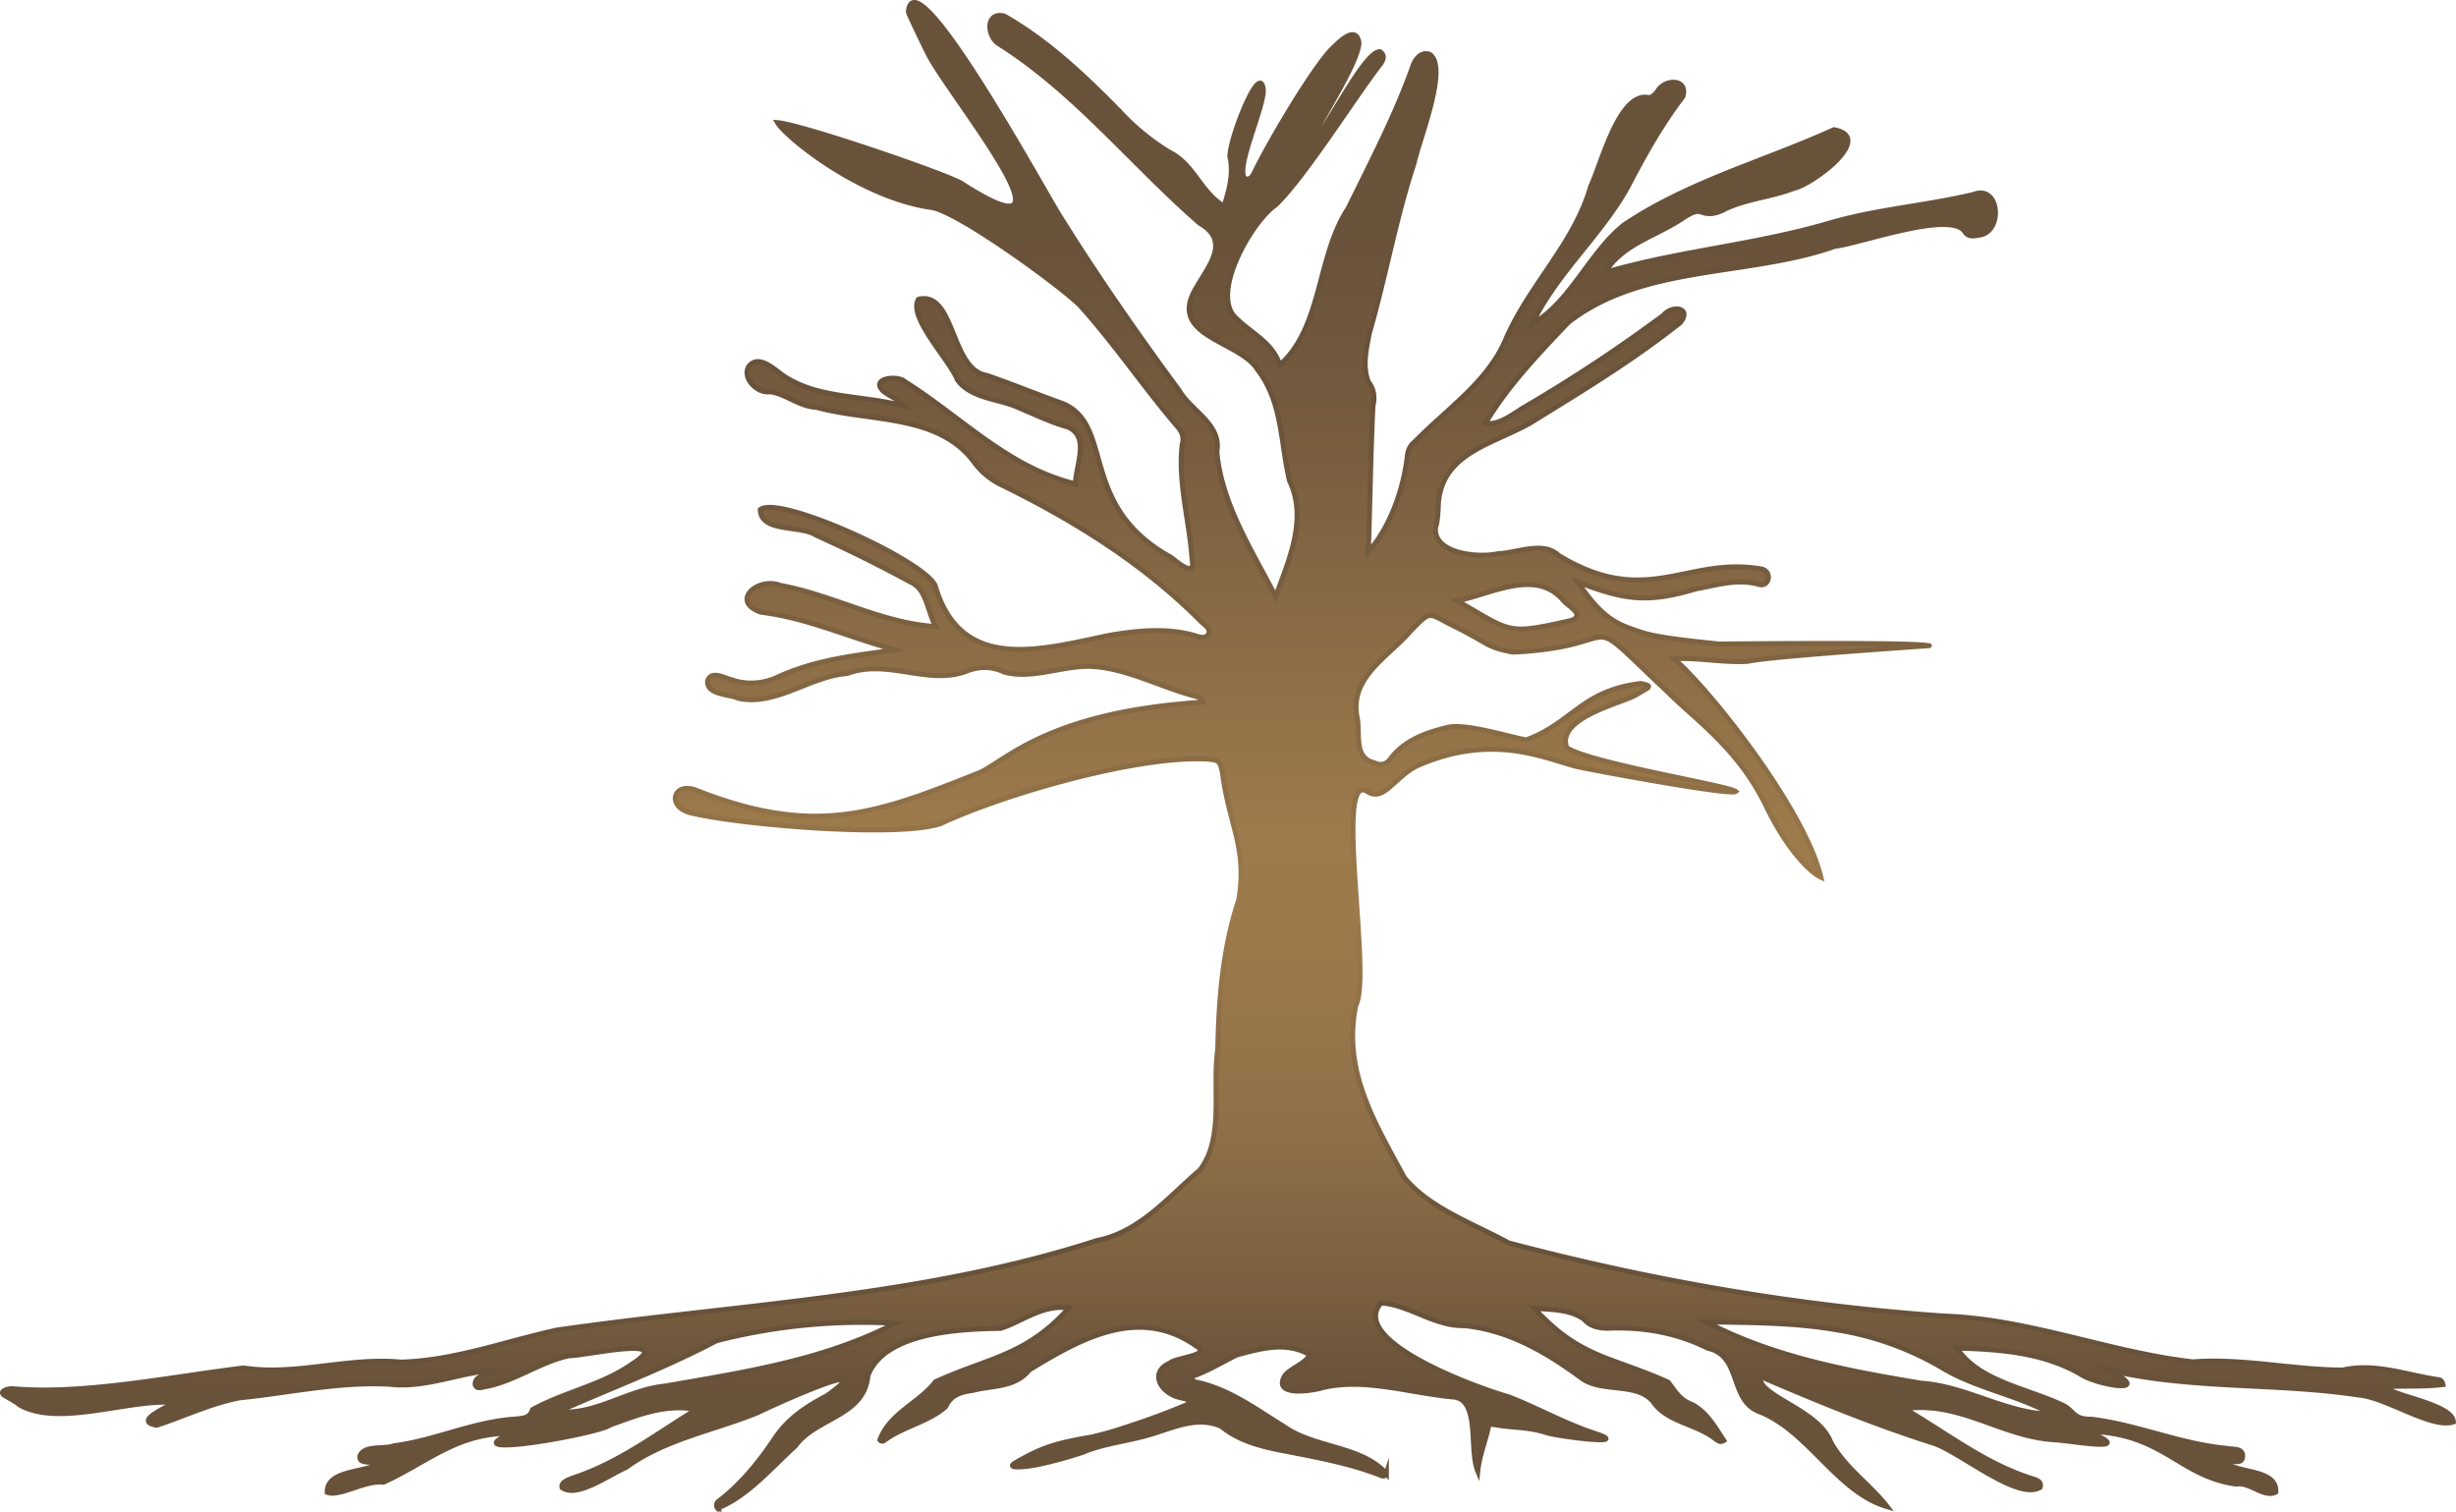 <svg xmlns="http://www.w3.org/2000/svg" xmlns:xlink="http://www.w3.org/1999/xlink" viewBox="0 0 986.66 607.2"><defs><style>.cls-1{stroke-miterlimit:10;stroke-width:2px;fill:url(#linear-gradient);stroke:url(#linear-gradient-2);}</style><linearGradient id="linear-gradient" x1="493.31" y1="638.02" x2="493.31" y2="33.2" gradientUnits="userSpaceOnUse"><stop offset="0.13" stop-color="#69523a"/><stop offset="0.2" stop-color="#7a5f40"/><stop offset="0.3" stop-color="#8e6f47"/><stop offset="0.4" stop-color="#9a784b"/><stop offset="0.5" stop-color="#9e7b4c"/><stop offset="0.76" stop-color="#785d3f"/><stop offset="0.9" stop-color="#69523a"/></linearGradient><linearGradient id="linear-gradient-2" x1="493.33" y1="607.2" x2="493.33" gradientUnits="userSpaceOnUse"><stop offset="0.18" stop-color="#69523a"/><stop offset="0.29" stop-color="#876944"/><stop offset="0.4" stop-color="#9e7b4c"/><stop offset="0.5" stop-color="#8a6c45"/><stop offset="0.65" stop-color="#72593d"/><stop offset="0.75" stop-color="#69523a"/></linearGradient></defs><g id="Layer_2" data-name="Layer 2"><g id="TREE"><path class="cls-1" d="M616.38,525.6c18.51,20.11,30.8,19.26,53.79,29.65,3.09,4.08,4.76,7.17,9.91,9.1,5.92,3.37,8.89,9,12.43,14.31-1.58,1-2.5-.14-3.45-.7-7.49-5.93-19.13-6.69-24.69-14.53-6.17-8.22-20.11-3.95-28.41-9.38-14.39-10.59-29.41-19.66-47.79-21.53-11.85.34-22.49-8.57-33.37-9.07-13.48,15.47,40,34.57,51.14,37.61,11.73,4.54,22.86,10.88,35,14.83,15.24,5-15,1.11-19.36-.29-8.86-2.77-13.28-1.71-23.31-3.66-1.46,6.93-3.92,12.64-4.59,19-3.69-8.83,1.22-29.15-10.16-29.78-17.07-1.56-35.17-7.69-52-3.76-4.66,1.46-20.84,3.82-15.18-5.07,3.06-3.2,7.61-4.27,9.87-8.08-9.35-5.46-19.37-2.66-29.48.09-6,3-11.68,6.52-18.08,8.67a2.19,2.19,0,0,0,2,2.22c13.36,2.85,24,11,35.3,17.92,12.19,8.62,31.09,7.61,41,18.84a1.38,1.38,0,0,1-2,.78c-13-5.12-26.72-7.48-40.39-10.17-8.39-1.66-16.9-3.86-23.88-9.57-9.9-4.46-19.76.76-29.45,3.49-9.91,2.78-17.65,3.33-26.38,6.93a164.07,164.07,0,0,1-18.11,4.92c-3.69.74-13.68,2-8.57-.9,10.77-6.19,16.11-7.73,30.4-10.21a134.92,134.92,0,0,0,13.71-3.9c8.79-2.84,17.62-6.08,25.8-9.63-.73-2.09-2.64-1.81-4.07-2.33-7.28-1.49-12.9-10-3.95-13.89,2.12-2.12,16.91-3.07,10.73-6.64-22.93-16.37-46.31-3.38-67.33,9.5-5.76,7.15-14.8,6.12-22.7,8.19-4.54.61-8.66,1.72-10.8,6.46-6.76,6.13-17.24,8-24.76,13.65a1.18,1.18,0,0,1-1.72-.24c4.1-10.94,15.74-14.73,22.33-23.36,21.79-9.91,36.34-10.41,53.61-29.64-10.51-1.54-18.68,5.44-27.46,8.21-16.27.22-46.71,1.49-53.28,19-1.47,16.34-20.78,16.71-29.23,28.29-9.68,8.77-19,20-31.17,24.92a1.94,1.94,0,0,1,.64-2.94c9.06-7,16.15-15.84,22.43-25.24,5.29-7.91,12.74-12.74,20.85-17,23.94-17.07-23.21,4.53-27.94,6.86-17.75,7.23-37,10.47-52.81,22-6.62,2.76-19.66,12.46-25.65,8.06-.51-2.26,2.44-3,4-3.76,18.68-6.07,33.25-17.36,49.88-27.6-12.43-2.44-23.29,2.19-34.54,6.17-4.54,3.64-65,14.08-39.5,3.35-21.84-.22-33.38,11.31-51.58,19.69-7.22-1-17.7,6-22.6,4.05-.26-8.71,13.9-7.88,20-11.1-1.16-1.61-2.41-.86-3.45-1-1.61-.21-3.54-.15-3.48-2.38,1.74-4.69,9.59-2.66,13.68-4.21,16.64-2.15,32-9.73,48.94-10.75,2.8-.36,5.62-.15,6.78-3.78,12.22-6.83,27.81-9.81,39.87-18.23,18.65-12-19.06-3.32-25.22-3.41-12,2.56-22.24,10.64-34.56,12.59-1.17.34-2.52.55-3.12-.89-.32-4,5.16-3.77,8.37-5.91-14.36.66-28,7.43-43,5.64-20.26-1.06-40.1,3.47-60.07,5.48-11.58,2.24-22.15,7.35-33.22,11-9.64-1.58,4.1-7.06,7-9.1-17.53-1.68-46.26,9.94-62,1-1.78-1.58-6.2-3.74-6.61-4.2-1.48-1.63,2-2.38,3.57-2.39,28.56,2.63,64.9-5,92.92-8.32,21,3.22,42-4.42,63.27-2.36,21.31-.59,41.89-8.33,62.65-12.88,72.46-10.39,146.57-13.17,216.82-35.95C457.86,495,469.18,481,482,470.05c10-12.85,4.9-32.94,7.22-48.5.38-20.42,2-40.71,8.49-60.27,3.39-20.92-4-30-6.6-50.84-1.06-4.95-1.42-5.08-6.36-5.52-27.85-1.4-80.85,13.82-106.86,25.94-17.84,6-84.09.11-101.21-4.54-9.06-2.87-5.83-12.52,3.24-8.77,47.54,18.68,72.26,9.33,113.18-7,10.06-4,26.9-24.44,89.8-28.45,1.82-.12-1.06-1.92-2.12-2.27-14.46-3.61-28.55-11.79-43.49-12.16-11.22,0-23.17,5.36-34,2.27-5.34-2.53-10.64-2.19-15.84,0-15.38,5.12-31.21-5.3-47.07.62-15.07,1.15-28.56,13.14-43.62,10-3.82-1.78-13.06-1.38-12.47-7.07,1.4-4.13,6.18-1.41,9-.61a24.81,24.81,0,0,0,18.73-.71c15.38-7.14,30.85-8.72,47.69-11.13-18.61-4.89-35.06-12.77-54-15.1-12.64-4.39-1.23-14.31,7.71-10.8,21.32,3.88,40.75,15.24,62.54,16.55-3.57-6.22-3.5-15-10.29-17.92-12.4-6.76-25.06-13-37.92-18.83-6.23-4.09-22.07-.88-22.33-10.21,7.35-6.21,66.57,20.75,70.33,30.68,10.34,35.14,42.47,25.5,70.07,19.78,11-1.83,22-3,33-.2,2.09.53,5.39,2.15,6.63-.29s-2.13-3.88-3.6-5.65c-22.72-22.71-50.29-39.93-79-54a30,30,0,0,1-11.24-9c-14.35-19.91-42.19-16.46-63.62-22.42-6.88-.28-12.26-5.43-18.68-6.24-5.19.8-11.62-5.84-8.27-10.51,4-4.48,10.08,1.54,13.61,4,14.22,9.56,31.62,7.64,48.76,12.29-3-3.16-6.14-4-8.5-6-5.64-5.3,5.93-6.65,8.84-3.72,22.9,14.42,41.12,34.29,68.26,40.91.15-7.47,5.95-18.95-3-22.8-7.41-2.08-14.28-5.55-21.38-8.44-7.6-3-17.79-3.36-23-10.52-3.11-8-20.12-25.32-15.62-32.4,14.68-3.41,12.74,28.34,27.42,30.59,10.29,3.57,20.38,7.71,30.64,11.36,20.8,8.84,5.89,41.09,43.32,61.7,2.65,2,9.94,8.43,8.52,1.07-1-15.35-5.77-30.94-4-46.26.83-2.88,0-5.08-1.83-7.21-13.5-15.8-25.14-33.09-39.05-48.57-7.25-7.5-50.14-38.81-60.38-39.61-28.35-4.21-57.76-28.1-61.27-34,9.92.82,68.51,20.91,74,24.47,52.84,34.07-7.16-37.88-13.86-52.81-1.24-2.29-7.43-15.3-7.61-16.15,2.32-24.29,56.89,76.32,61.2,82.52C441,111.19,457,134.15,473.65,156.75c4.92,8.47,17.21,13.6,15.2,24.78,2,21.17,14,39.34,23.63,58.09,5.36-14.83,12.87-31.2,5.57-46.45-3.7-15.27-2.68-31.44-12.84-44.69-7.06-11.42-34.89-13.15-25.58-31.21,5-9.47,15.51-20.06,2.37-27.57-27.27-23.68-49.74-52.43-80.59-72-5-2.88-5.66-13.14,2-11.28,17.58,10,32.41,24.07,46.48,38.43a94.24,94.24,0,0,0,19.56,16.1c10.3,5,12.65,16.09,22.3,21.91,2-6.39,3.67-12.42,2.55-19-2-3.62,11.33-38.87,13.09-28.61,1.51,5.78-11.4,32.23-7.29,36.46,2.25.81,3.19-1.08,4-2.75,5.51-11.36,21.79-39,30.09-48.41,2.71-2.69,10.6-11.34,11.77-3.26-.67,9.06-17.15,33.18-20.21,41.67,5.93-4.3,22.29-38.73,28.64-38.18,2.05,1.29,1.36,3.21.3,4.77-10.47,13.42-30,44.86-42.15,56.72-9.91,6.81-26.88,36.44-15.66,45.82,6.27,6.07,14.14,9.42,17.31,18.5,17.23-15.49,14.76-43.79,27.48-63,9.2-18.85,19-37.42,26-57.27,1-2.79,3.46-5.74,6.72-4.45,7.67,5.19-4.45,34.72-6.28,43.6-7.4,22.41-11.44,45.76-18,68.44-1.22,6.29-2.87,13.58-.32,19.61,2.37,2.94,2.52,6.26,1.77,9.75-.94,19.33-1.15,38.67-1.85,58.46,8.52-9.8,13.83-24.21,15.53-37.42.18-2.66.85-5.18,3.19-6.9,12.92-13.27,29.62-24.22,36.79-41.78,9.53-21.67,27.33-37.93,33.88-60.93,4.25-8.89,11.19-37.22,22.73-35.59,1.79.42,2.89-1.14,4-2.3,2.7-5.23,12.5-5.42,10.23,2-8.6,11.28-15.5,23.55-22,36.11-10.94,19.79-28.66,34.67-38.49,55.17,15.4-8.73,23.22-29.15,37.06-39.88,25.86-17.3,56.09-25.39,84.15-38.11,16.83,3.14-8.92,22.07-16.1,23.55-8.87,3.45-18.58,4.15-27.23,8.12-3.11,1.63-6.16,2.81-9.8,1.47-2.52-.92-4.71.69-6.79,1.86-10.93,7.69-24.6,10.43-32.13,22.35,29.62-8.63,59.84-11,89.4-19.59,19.22-5.73,39.28-7.13,58.66-11.73,10.78-4.27,12.07,15.53,2,16.35-2.09.51-4.35.56-5.45-1.43-5.85-8.54-41.71,4.66-52.19,5.91-34.75,12.25-77.18,7.2-107.06,30.52-12,12.61-24.5,25.67-33.32,40.53,5.72,1.06,11.7-4.32,16.65-7.06a605.66,605.66,0,0,0,54.93-36.38c3.5-4.23,11.47-2.91,6.7,3-19,15.12-39.64,27.61-60.26,40.34-15.55,8.84-36.83,12.26-37,34.42-.22,2.62-.25,5.27-1.12,7.76-.66,10.4,17.14,12.09,25.11,10.33,7.57-.29,18.25-5.21,24.36.68,35.75,21.7,51.5.05,81.79,5.53,4.13,1.21,2.82,7.54-1.56,6.07-8.6-2.32-16.82.39-25.11,1.88-19.29,5.81-28.8,4.47-47.5-2.82,10.75,15.79,16.57,17.13,25.73,20.26,9.38,3.2,37.4,4.89,28.85,4.7,9.34-.06,80.65-.81,86.31.67,6.43-.42-63.9,4.22-72.45,6.26-9.12.71-20.79-1.65-29.69-1,14.71,12.59,52.65,60.82,59,87.72-4-1.79-13.41-10.74-21.91-28.4-11.23-23.34-28.84-35.11-39.25-45.64-38-35.64-13.85-18.62-62.62-16.36-6.38-1.24-8.54-2.16-12.23-4.31-3.84-2.24-7.75-4.37-11.74-6.34-10.25-5-8.55-6.68-17.49,2.61-8.81,10.1-23.86,18.14-21.16,33.71,1.58,6.57-1.67,16.67,6.92,18.73,2.53,1.23,4.81.82,6.46-1.43,5.71-7.59,14.2-10.58,22.95-12.72,7.33-1.79,24.29,3.67,31.71,5,18.79-7,22.07-19.68,45.92-22.66,5.67,1.06,3,1.6-1.35,4.33-5.66,3.57-32.64,9.24-28.32,21.46,9.39,6.26,64.89,15.23,67.83,17.59-2.34,1.77-61.62-9.39-63.72-10-12.37-3-33.57-13.8-64.1-.35-9.46,4.76-13.5,14.67-20.09,10.38-13.55-8.81,1.85,74.25-4.64,85.84-5.42,26.36,7.48,46.94,19.43,69.12,10.1,12.52,28,18.63,41.94,26.35,57.42,15.16,115.78,25.33,175.1,29.4,34.17,1.19,66.12,14.51,99.73,18.39,20.23-1.55,40.31,3.25,60.3,3.29,12.88-3,25.54,2,38.22,3.83.76.14,1.59.19,2,2-7.78,1-15.56.37-23.66.92,4.71,4,27.57,7.1,27.88,14.09-8.75,2.9-26.91-9.86-37.94-10.78-33.39-5.07-67.39-2.19-100.38-10,19,10-4.81,6-11.27,1.72-15.24-8.9-32.66-10.09-49.86-10.6,8.49,13.16,28,16.18,41.73,22.58,5.63,2.31,4.4,6.11,12.4,6,18.5,2.26,35.66,10,54.32,11.69,2.34.54,6.36-.21,6.33,3.09-.07,4.11-4.82.86-6.35,3.12,5.77,3.89,20.22,2.44,19.68,11.36-4.71,2.48-10.57-4.25-16-3.2-23.17-3.26-29.17-20.69-59.89-21.23,22,9.06-6.62,3.69-13.32,3.42-21.32-1.39-37.67-15.65-60-12.48,17.43,10.09,31.69,21.7,50.71,27.9,1.81.54,4.67,1.17,3.8,3.71-9.26,5.58-32.92-15-43.59-18-23.73-7.56-46.08-16.81-69-26.61-.85,8.08,23.29,13.18,28.42,26.28,5.6,10.4,15.79,17.08,22.73,26.07-20.07-5.84-31.24-29.94-50.94-38-12.8-4.46-7.1-22.53-21.16-25.65-12.79-6.38-26.25-8.64-40.46-8-3.51-.12-6.83-.8-9.27-3.68C630.91,526.08,623.32,526,616.38,525.6Zm208,42.52c-14.17-7.9-30.19-10.32-43.93-18.54a121,121,0,0,0-42.79-15.39c-17.29-3-34.79-2.87-52.28-3.18,27,14.15,56.66,19.64,86.47,24.64C790.08,556.83,806.18,568,824.4,568.12ZM359.6,531.6a234.43,234.43,0,0,0-71.77,7c-21.21,11.14-41.78,18.76-63.9,28.57,15.64,1.33,28-8.92,43.41-10.39C298.91,551.23,330.81,546.52,359.6,531.6ZM585.43,241.35c22.22,12.79,19.81,13.73,45.74,7.9,6.18-2.25-1.76-5.94-3.44-8.41C616.66,228.53,599.5,238.49,585.43,241.35Z"/></g></g></svg>